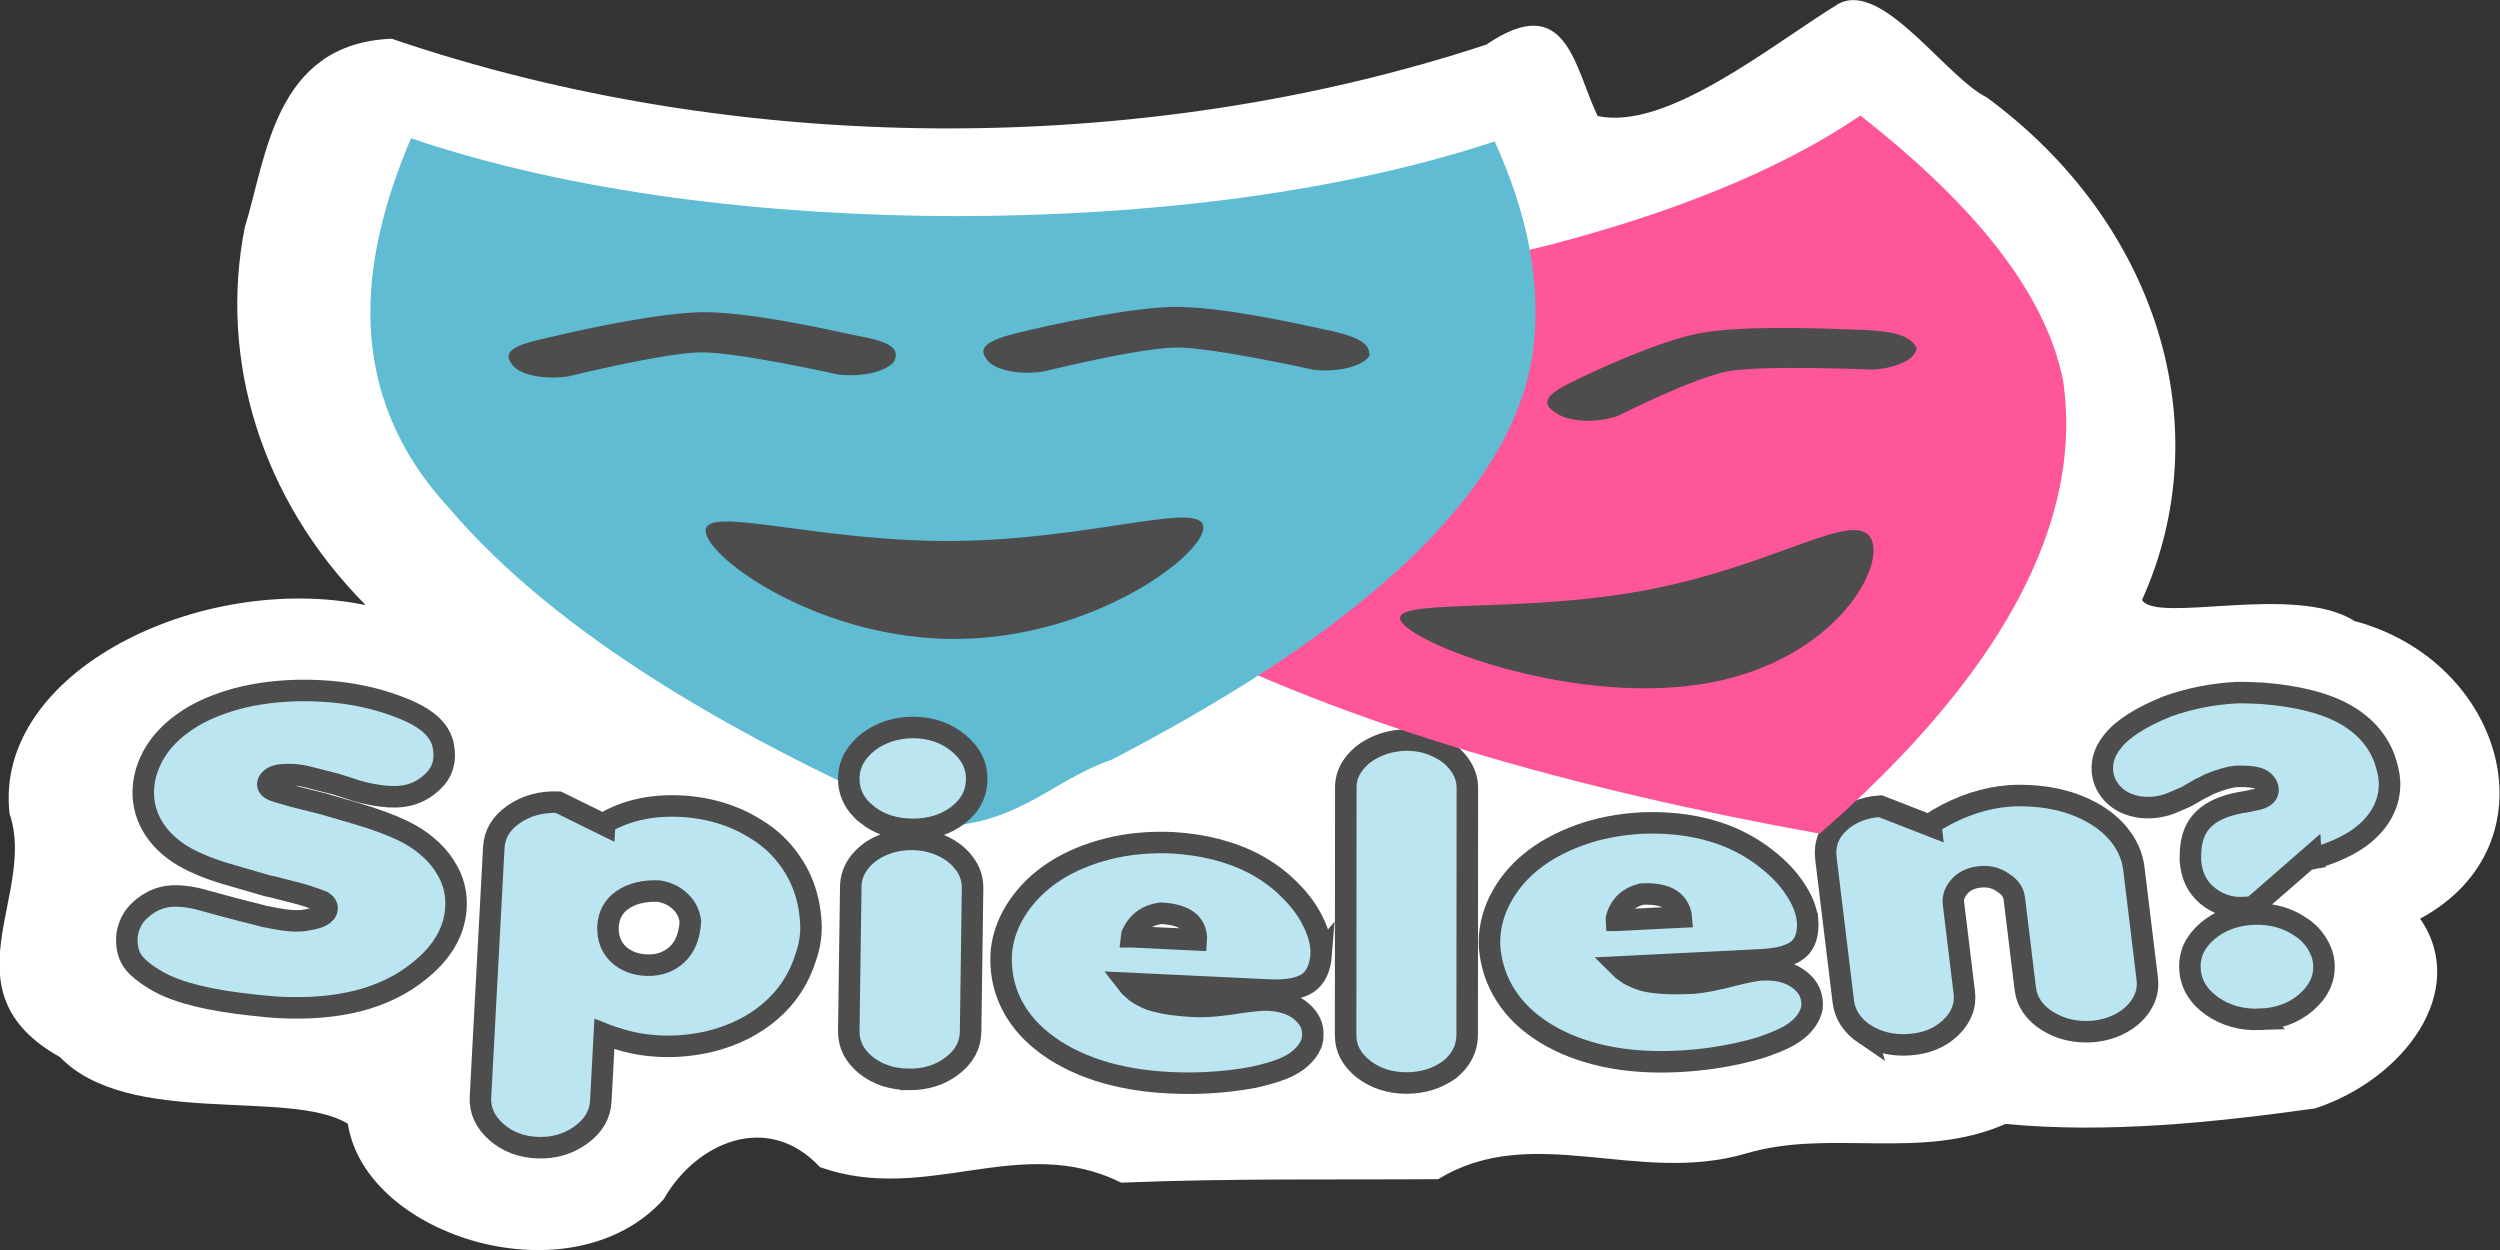 <svg xmlns="http://www.w3.org/2000/svg" version="1.1" width="200px" height="100px" viewBox="0 0 200 100"><rect x="0" y="0" width="200" height="100" fill="#333333" stroke="none"/><g transform="translate(985.7 -76.65)"><flowRoot xml:space="preserve" style="font-size:20px;letter-spacing:0px;word-spacing:0px;font-family:sans-serif;line-height:125%;fill:black"><flowRegion><rect y="-116.1" width="318.5" x="-101.8" height="244.2"/></flowRegion><flowPara/></flowRoot><path d="m-838.6 76.94c-5.382 3.302-13.75 10.2-19.29 8.988-1.884-3.921-2.457-10.1-8.904-5.71-27.67 9.107-60.06 8.924-87.57-.47-9.422.382-10.02 9.56-11.75 15.08-2.092 10.54 1.272 21.78 9.67 30.23-13.13-2.697-29.8 5.287-28.49 16.69 2.214 6.427-5.354 14.22 4.032 19.47 5.501 5.684 18.36 2.481 23.03 5.33 1.4 9.099 17.97 14.15 25.27 6.034 2.554-4.5 8.289-7.08 12.5-2.562 8.54 3.033 15.97-2.797 24.1 1.243 8.743-.357 16.84-.22 25.36-.28 7.55-4.62 15.97.512 24.67-2.067 6.661-1.979 13.93.628 20.71-2.351 8.196.776 16.66-.116 24.77-1.242 7.136-2.35 12.37-9.422 8.402-15.18 10.94-5.901 6.814-20.59-5.248-23.81-4.722-3.032-15.84.245-17-1.686 6.248-13.84 1.273-30.13-12.41-40.2-3.3-1.638-8.344-9.367-11.85-7.502z" style="fill:#fff"/><path d="m-973 155.2q-1.585-.899-2.128-1.719-.521-.819-.404-2.037.171-1.114.907-1.859 1.374-1.362 3.249-1.252.767.045 1.522.224l1.879.513 1.714.453 1.235.308.459.128q.464.078.736.144.863.168 1.523.207.682.04 1.229-.079.785-.138 1.079-.306.429-.226.461-0.56.035-.367-.391-.61-.082-.038-.331-.12l-.809-.282-.541-.166-2.28-.587-.441-.093-2.814-0.82q-2.317-.64-3.881-1.537-1.682-1.005-2.526-2.481-.823-1.474-.661-3.159.13-1.351.897-2.648.789-1.296 2.172-2.305 1.546-1.15 3.843-1.854 2.296-.704 5.135-.805 1.118-.035 2.29.034 2.429.143 4.619.775 2.416.729 3.539 1.534 1.146.789 1.446 1.897.149.68.098 1.214-.103 1.068-.879 1.794-.71.696-1.575.998-.844.303-1.973.236-1.193-.07-2.674-.493l-.331-.12-1.227-.391-.523-.132-1.192-.305-.607-.153-.42-.092q-.126-.024-.254-.032-.105-.023-.318-.035-1.215-.071-1.689.186-.408.228-.44.561-.021.217.22.382.222.147.681.275l.814.232.292.084.858.218 1.423.352 2.814 0.82q2.209.65 3.684 1.358 1.127.536 1.958 1.256.854.705 1.393 1.558.561.855.776 1.74.215.885.124 1.836-.261 2.719-2.93 4.844-4.092 3.333-11.42 2.901-.554-.033-1.869-.177-5.156-.538-7.537-1.853z" style="stroke:#4d4d4d;stroke-width:1.721;fill:#bbe6f1"/><path d="m-946 167.2q-1.348-1.2-1.263-2.787l1.067-19.96q.086-1.605 1.574-2.644 1.511-1.056 3.582-.988l3.71 1.829.009-.167q2.495-1.459 5.847-1.349 1.708.056 3.267.509 1.58.454 2.987 1.337 1.679 1.009 2.789 2.637 1.132 1.628 1.472 3.665.174 1.144.134 1.897-.058 1.086-.434 2.112-.798 2.519-2.794 4.245t-4.879 2.436q-1.906.44-3.785.378-1.986-.065-3.729-.658l-.484-.15-.419-.164-.288 5.382q-.086 1.605-1.598 2.694-1.49 1.073-3.412 1.01-2.007-.066-3.355-1.265zm8.941-16.42q-.051 1.355.823 2.204.897.833 2.284.879 1.452.048 2.42-.858.968-.906 1.062-2.661-.14-.976-.834-1.601-.672-.641-1.711-.809-1.772-.058-2.883.709-1.088.751-1.162 2.139z" style="stroke:#4d4d4d;stroke-width:1.721;fill:#bbe6f1"/><path d="m-880 153q-.13 1.67-1.1 2.311t-3.104.54l-11.37-.541q.077.104.739.689.59.397 1.13.607.563.194 1.514.357.952.146 2.317.211 1.326.013 3.387-.325 1.581-.227 2.22-.196 1.728.082 2.691.916.984.835.895 1.987-.032.417-.136.647-.284.623-.835 1.1-.529.478-1.393.839-.84.345-2.366.692-1.868.347-3.802.439-1.354.07-2.89-.003-3.178-.151-5.789-.996-2.588-.861-4.383-2.287t-2.636-3.276q-.841-1.85-.675-3.988.21-1.884 1.347-3.556 1.159-1.688 2.961-2.843 1.825-1.17 4.249-1.776 2.424-.605 5.175-.474 3.644.224 6.404 1.629 1.687.885 2.917 2.133 1.253 1.233 1.897 2.588.667 1.339.635 2.578zm-15.2-1.41 5.205.248q.016-.2-.017-.336-.192-1.668-2.837-1.794-1.581.227-2.243 1.586-.101.196-.109.296z" style="stroke:#4d4d4d;stroke-width:1.721;fill:#bbe6f1"/><path d="m-876.6 162.2q-1.452-1.138-1.451-2.744l.015-19.84q.001-1.004.664-1.873.663-.87 1.796-1.371 1.133-.518 2.501-.517 1.304.017 2.393.553 1.111.519 1.73 1.389.64.87.64 1.891l-.014 19.74q-.001 1.64-1.391 2.777-1.497 1.087-3.463 1.086-1.966-.001-3.419-1.089z" style="stroke:#4d4d4d;stroke-width:1.721;fill:#bbe6f1"/><path d="m-841.1 150.2q.136 1.67-.726 2.4-.862.73-2.994.836l-11.37.566q.093.096.842.612.648.337 1.218.493.589.138 1.559.207.968.052 2.333-.015 1.318-.116 3.309-.651 1.533-.378 2.172-.41 1.728-.086 2.815.648 1.109.733 1.202 1.885.034.417-.033.655-.183.646-.654 1.172-.45.525-1.249.967-.779.424-2.238.916-1.799.525-3.704.804-1.333.2-2.868.277-3.178.158-5.902-.427-2.704-.603-4.711-1.844t-3.134-2.996q-1.127-1.754-1.301-3.891-.089-1.89.774-3.659.883-1.787 2.489-3.108 1.626-1.338 3.935-2.174 2.309-.836 5.06-.973 3.651-.131 6.612.995 1.814.714 3.232 1.834 1.439 1.102 2.292 2.384.874 1.264 1.038 2.496zm-15.3.074 5.204-.259q-.016-.2-.07-.332-.454-1.637-3.099-1.505-1.533.378-1.975 1.791-.069.205-.061.305z" style="stroke:#4d4d4d;stroke-width:1.721;fill:#bbe6f1"/><path d="m-836.5 159.4q-1.544-1.045-1.736-2.627l-1.392-11.46q-.202-1.665 1.051-2.834 1.273-1.187 3.294-1.338l4.056 1.58-.016-.133q.135-.128.575-.396 2.826-1.656 5.74-1.873.83-.062 2.107.028 2.17.191 3.9 1.004 1.73.812 2.741 2.065 1.011 1.252 1.189 2.718l1.072 8.827q.13 1.066-.425 1.981-.533.914-1.577 1.512-1.044.599-2.361.714-2.042.152-3.623-.839-1.58-.992-1.776-2.607l-0.87-7.162q-.097-.799-.885-1.279-.756-.566-1.777-.489-1.021.076-1.635.676-.668.688-.575 1.454l.866 7.128q.194 1.599-1.115 2.839-1.251 1.186-3.251 1.334-2 .149-3.578-.826z" style="stroke:#4d4d4d;stroke-width:1.721;fill:#bbe6f1"/><path d="m-804.9 158.2q-2.199.084-3.855-1.075-1.636-1.177-1.746-2.931-.054-.869.283-1.636.358-.767 1.089-1.399.751-.649 1.671-.986.941-.354 2.029-.396 2.22-.085 3.877 1.091.783.539 1.237 1.309.476.769.528 1.604.109 1.738-1.434 3.07-1.461 1.262-3.681 1.347zm4.747-13.01q-.043.002-.294.095-.252.077-.358.098l-.015-.234-4.605 4.013q-.252.077-.828.099-1.601.061-2.863-.962-1.242-1.041-1.355-2.846l.01-.52q.034-1.157.455-1.96.441-.821 1.348-1.358.929-.538 2.389-.795l.107-.004 0.76-.163q.169-.04.233-.043.084-.02.169-.04.777-.231.743-.782-.022-.351-.361-.639-.456-.452-2.249-.383-.765.08-2.101.617-.083.037-.435.234l-.25.11-.929.538q-.163.123-1.165.53-.894.42-1.94.46-.768.029-1.401-.164-1.023-.279-1.691-1.041-.669-.778-0.73-1.747-.076-1.22.776-2.291 1.166-1.536 4.422-2.85 2.616-.938 5.494-1.099.704-.027 2.122.052 4.129.327 6.5 1.626t3.24 3.561q.367 1.075.411 1.776.083 1.32-.528 2.499t-1.88 2.099q-1.27.903-3.2 1.513z" style="stroke:#4d4d4d;stroke-width:1.721;fill:#bbe6f1"/><path style="fill:#f59" d="m-871.8 98.47c-13.95 2.596-29.44 3.505-43.97 1.652 2.376 9.883 8.919 20 23.36 27.09 14.43 7.478 32.93 12.65 52.28 16.13 12.53-10.9 21.34-23.46 19.48-36.22-1.509-7.66-8.054-14.82-16.22-21.23-8.669 5.917-21.4 10.05-34.93 12.58z"/><path style="fill:#428bc1" d="m-935.5 111.3v-.127z"/><g style="fill:#4d4d4d" transform="matrix(2.593 0 0 1.312 481.9 -142.3)"><path style="fill:#4d4d4d" d="m-508.3 199.6c.581 1.55-.969 7.46-4.941 8.914-3.972 1.453-8.914-2.132-9.495-3.682-.581-1.55 3.488-.484 7.46-1.938 3.972-1.453 6.395-4.844 6.976-3.294"/><path style="fill:#4d4d4d" d="m-508.5 187c-1.26-.097-3.682-.291-5.038.194-1.26.484-3.197 2.228-4.069 3.1-.775.775-.775 1.26-.388 1.744.388.581 1.26.678 1.938.194 0 0 2.325-2.325 3.391-2.713 1.066-.388 4.457-.097 4.457-.097.775-.097 1.356-.678 1.356-1.356-.194-.581-.484-.969-1.647-1.066"/></g><path style="fill:#5fbcd3" d="m-909.1 93.94c-15.3-.02-30.91-1.882-43.72-6.228-4.148 9.743-5.489 20.38 3.099 29.64 8.511 10 22.92 18.44 39.22 25.43 6.411-.256 8.994-3.731 13.78-5.377 16.83-8.747 31.46-19.63 33.58-32.1.901-5.815-.402-11.67-2.986-17.34-12.66 4.182-27.97 5.96-42.97 5.974z"/><path d="m-913 163q-2.009-.017-3.425-1.133-1.395-1.133-1.373-2.739l.159-11.54q.015-1.054.668-1.918.675-.881 1.793-1.374 1.14-.509 2.486-.498 1.325.028 2.429.556t1.733 1.403q.65.875.636 1.946l-.158 11.48q-.022 1.623-1.47 2.731-1.447 1.109-3.477 1.092zm-3.342-21.19q-1.48-1.184-1.456-2.923.023-1.656 1.579-2.898.756-.562 1.679-.856.923-.293 1.927-.285 2.116.018 3.616 1.269 1.458 1.217 1.435 2.89-.024 1.723-1.514 2.865t-3.649 1.124q-2.158-.018-3.617-1.185z" style="stroke:#4d4d4d;stroke-width:1.721;fill:#bbe6f1"/><g style="fill:#4d4d4d" transform="matrix(2.376 .413 -.817 1.202 -934.3 53.49)"><path style="fill:#4d4d4d" d="m33.6 42.8c.6 1.6-1 7.7-5.1 9.2s-9.2-2.2-9.8-3.8 3.6-.5 7.7-2 6.6-5 7.2-3.4"/><path style="fill:#4d4d4d" d="m19.3 35c-1.3-.1-3.8-.3-5.2.2-1.3.5-3.3 2.3-4.2 3.2-.9.8-.9 1.3-.5 1.8.4.6 1.3.7 2 .2 0 0 2.4-2.4 3.5-2.8s4.6-.1 4.6-.1c.8-.1 1.4-.7 1.4-1.4-.1-.7-.4-1.1-1.6-1.1"/><path style="fill:#4d4d4d" d="m33.4 29.8c-1.3-.1-3.8-.3-5.2.2-1.3.5-3.3 2.3-4.2 3.2-.8.8-.8 1.3-.4 1.8.4.6 1.3.7 2 .2 0 0 2.4-2.4 3.5-2.8s4.6-.1 4.6-.1c.8-.1 1.4-.7 1.4-1.4-.2-.6-.5-1-1.7-1.1"/></g></g></svg>